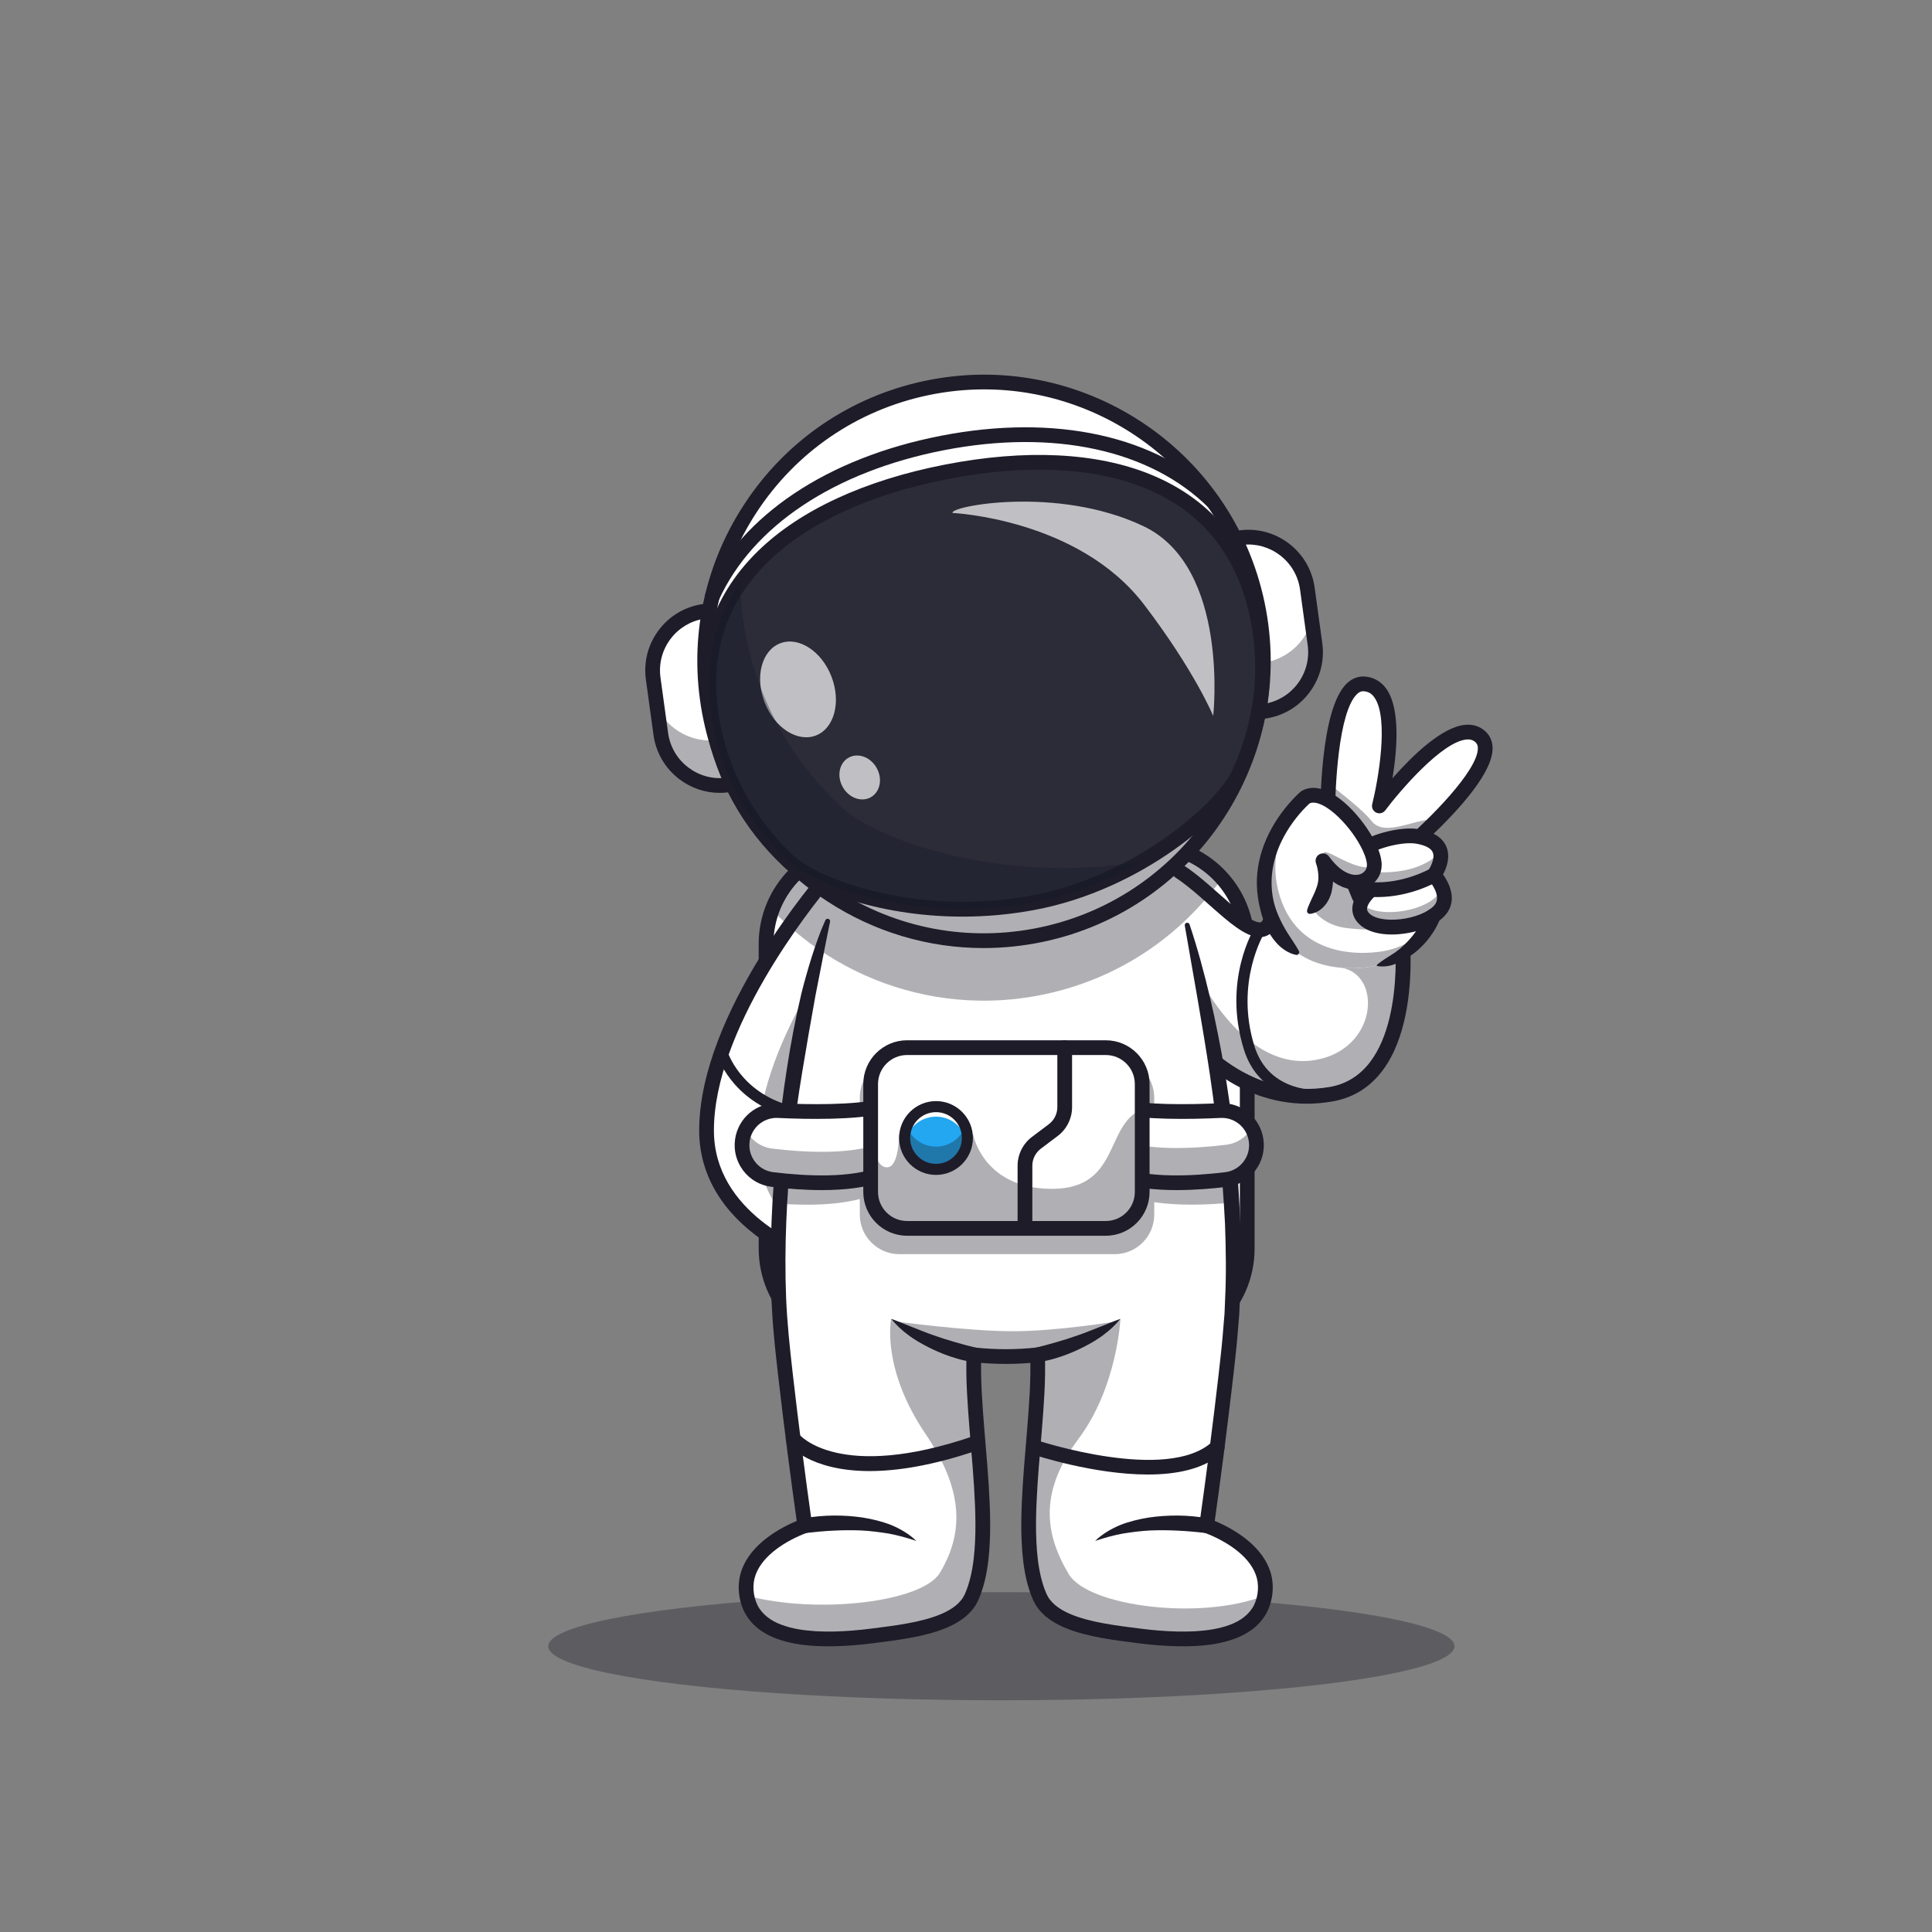 <?xml version="1.0" encoding="UTF-8" standalone="no"?>
<!-- Generator: Adobe Illustrator 25.1.0, SVG Export Plug-In . SVG Version: 6.00 Build 0)  -->

<svg
   version="1.1"
   id="Layer_1"
   x="0px"
   y="0px"
   viewBox="0 0 4000 4000"
   style="enable-background:new 0 0 4000 4000;"
   xml:space="preserve"
   sodipodi:docname="astronaut-h-2i.svg"
   inkscape:version="1.1 (c68e22c387, 2021-05-23)"
   xmlns:inkscape="http://www.inkscape.org/namespaces/inkscape"
   xmlns:sodipodi="http://sodipodi.sourceforge.net/DTD/sodipodi-0.dtd"
   xmlns="http://www.w3.org/2000/svg"
   xmlns:svg="http://www.w3.org/2000/svg"><rect x="0" y="0" width="4000" height="4000" fill="#808080" stroke="none"/><defs
   id="defs377" /><sodipodi:namedview
   id="namedview375"
   pagecolor="#505050"
   bordercolor="#ffffff"
   borderopacity="1"
   inkscape:pageshadow="0"
   inkscape:pageopacity="0"
   inkscape:pagecheckerboard="1"
   showgrid="false"
   inkscape:zoom="0.2105"
   inkscape:cx="2000"
   inkscape:cy="2000"
   inkscape:window-width="1920"
   inkscape:window-height="1030"
   inkscape:window-x="-8"
   inkscape:window-y="-8"
   inkscape:window-maximized="1"
   inkscape:current-layer="Layer_1" />
<style
   type="text/css"
   id="style2">
	.st0{display:none;}
	.st1{display:inline;fill:#AD82FF;}
	.st2{opacity:0.35;}
	.st3{fill:#1e1c29;}
	.st4{fill:#ffffff;}
	.st5{opacity:0.7;}
	.st6{fill:#111A28;}
	.st7{opacity:0.43;}
	.st8{fill:#22A7F0;}
	.st9{display:inline;}
	.st10{fill:#F9195A;}
	.st11{display:inline;opacity:0.5;}
	.st12{display:inline;opacity:0.3;}
	.st13{fill:#102770;}
	.st14{fill:#FCE5E5;}
</style>
<g
   id="g372">
	<g
   class="st0"
   id="g6">
		<rect
   transform="matrix(-1 -1.224647e-16 1.224647e-16 -1 4000 4000)"
   class="st1"
   width="4000"
   height="4000"
   id="rect4" />
	</g>
	<g
   id="g370">
		<g
   id="g330">
			<g
   class="st2"
   id="g10">
				<ellipse
   class="st3"
   cx="2073.21"
   cy="3408.33"
   rx="938.21"
   ry="111.94"
   id="ellipse8" />
			</g>
			<g
   id="g14">
				<path
   class="st4"
   d="M1586.02,1954.38v630.77c0,36.16,9.54,70.25,26.22,99.83c35.13,62.31,101.98,104.58,178.22,104.58h587.35      c73.44,0,138.19-39.24,174.23-97.79c19.16-31.09,30.22-67.62,30.22-106.61v-630.77c0-13.85-1.4-27.34-4.07-40.43      c-7.3-36.2-24.27-68.97-48.1-95.56c-37.48-41.91-91.92-68.41-152.27-68.41h-587.35c-87.69,0-162.97,55.92-191.83,133.87      C1590.49,1905.89,1586.02,1929.63,1586.02,1954.38z"
   id="path12" />
			</g>
			<g
   id="g18">
				<path
   class="st3"
   d="M2377.82,2804.82h-587.37c-121.13,0-219.67-98.54-219.67-219.67v-630.77      c0-121.13,98.54-219.67,219.67-219.67h587.37c121.13,0,219.67,98.54,219.67,219.67v630.77      C2597.5,2706.28,2498.95,2804.82,2377.82,2804.82z M1790.45,1765.23c-104.3,0-189.16,84.85-189.16,189.15v630.77      c0,104.3,84.85,189.15,189.16,189.15h587.37c104.3,0,189.16-84.85,189.16-189.15v-630.77c0-104.3-84.85-189.15-189.16-189.15      H1790.45z"
   id="path16" />
			</g>
			<g
   id="g22">
				<path
   class="st4"
   d="M1717.22,1809.67c0,0-254.38,289.27-254.38,530.86c0,206.77,254.38,277.9,254.38,277.9l352.56-597.1      L1717.22,1809.67z"
   id="path20" />
			</g>
			<g
   id="g26">
				<path
   class="st4"
   d="M1462.84,2340.51c0,206.81,254.38,277.91,254.38,277.91l8.7-14.7l343.87-582.39l-265.79-159.59      l-86.77-52.09C1717.22,1809.65,1462.84,2098.95,1462.84,2340.51z"
   id="path24" />
			</g>
			<g
   class="st2"
   id="g30">
				<path
   class="st3"
   d="M1569.46,2368.8c0,119.4,84.82,193.57,156.47,234.92l343.87-582.39l-265.79-159.59      C1744.12,1935.69,1569.46,2168.59,1569.46,2368.8z"
   id="path28" />
			</g>
			<g
   id="g34">
				<path
   class="st3"
   d="M1724.39,2636.28l-11.29-3.16c-2.7-0.75-66.78-18.97-131.71-63.52      c-87.54-60.06-133.82-139.27-133.82-229.07c0-244.54,247.64-528.95,258.18-540.94l8.4-9.56l376.46,226.01L1724.39,2636.28z       M1720.47,1829.42c-43.25,51.92-242.38,302.37-242.38,511.11c0,168.96,184.61,243.31,232.18,259.65l338.67-573.56      L1720.47,1829.42z"
   id="path32" />
			</g>
			<g
   id="g38">
				<path
   class="st4"
   d="M2475.16,2160.29c0,0,107.78,134.98,280.42,105.18c179.03-30.89,147.33-328.85,147.33-328.85      l-272.01-104.73c0,0,16.9,93.07-22.5,93.05c-44.11-0.02-122.86-103.83-191.65-134.98L2475.16,2160.29z"
   id="path36" />
			</g>
			<g
   class="st2"
   id="g42">
				<path
   class="st3"
   d="M2435.01,1905.77l40.15,254.54c0,0,107.77,134.95,280.44,105.18c179.02-30.89,147.33-328.86,147.33-328.86      l-125.12,67.13c84.44,15.07,73.83,168.65-54.26,190.76c-172.63,29.82-276.05-242.4-276.05-242.4L2435.01,1905.77z"
   id="path40" />
			</g>
			<g
   id="g46">
				<path
   class="st3"
   d="M2705.41,2285.1c-148.23,0-238.01-110.08-242.17-115.29c-5.26-6.58-4.18-16.19,2.4-21.45      c6.58-5.25,16.17-4.19,21.43,2.39l0,0c1.03,1.28,104.54,127.52,265.92,99.69c146.03-25.2,138.75-254.03,135.48-303.02      l-239.27-92.13c1.74,23.21,0.94,54.99-13.36,72.11c-7,8.38-16.48,12.81-27.43,12.81c0,0-0.01,0-0.01,0      c-29.34-0.01-63.75-30.49-103.6-65.77c-31.65-28.02-64.38-57-94.34-70.57c-7.68-3.48-11.08-12.52-7.61-20.19      c3.48-7.68,12.53-11.08,20.2-7.6c34.16,15.47,68.64,46,101.98,75.52c30.75,27.23,65.61,58.09,83.38,58.1c0,0,0,0,0,0      c1.86,0,2.83-0.45,4-1.85c9.36-11.19,7.6-50.31,3.47-73.23l-4.81-26.69l306.03,117.82l0.99,9.27      c1.36,12.75,31.02,312.55-159.91,345.5C2739.86,2283.67,2722.25,2285.1,2705.41,2285.1z"
   id="path44" />
			</g>
			<g
   class="st2"
   id="g50">
				<path
   class="st3"
   d="M2281.41,2940.9c-1.68,0.75-3.35,1.46-5.03,2.18v0.04C2278.06,2942.4,2279.73,2941.65,2281.41,2940.9z"
   id="path48" />
			</g>
			<g
   class="st2"
   id="g54">
				<path
   class="st3"
   d="M2069.78,2473.6c-4.27,6.55-8.42,12.97-12.41,19.28C2061.4,2486.57,2065.55,2480.11,2069.78,2473.6z"
   id="path52" />
			</g>
			<g
   id="g58">
				<path
   class="st4"
   d="M1545.07,3295.92c0.24,2.59,0.6,5.19,1.08,7.66c12.93,76.6,102.66,103.98,264.16,82.82      c73.12-9.5,174.23-20.8,200.89-79.03c53.25-116.23-1.08-351.41,5.23-502.13v-0.24c0,0,29.38,3.59,65.82,3.59      c36.48,0,65.86-3.59,65.86-3.59c0.04,1.24,0.08,2.43,0.12,3.67c5.39,150.8-47.7,383.34,5.11,498.7      c26.66,58.24,127.73,69.53,200.89,79.03c161.7,21.15,251.42-6.27,264.24-83.06c0.4-2.47,0.76-4.91,1.04-7.42      c9.3-93.6-121.26-137.07-121.26-137.07s28.46-198.62,47.26-377.83c7.9-75.36,9.7-153.31,7.22-230.87      c-0.6-20.08-1.52-40.15-2.67-60.15c-1.68-28.46-3.83-56.72-6.43-84.7c-2.28-24.27-4.83-48.26-7.7-71.93      c-10.62-88.97-24.91-173.15-39.64-247.19c-13.17-66.42-26.7-124.73-38.32-171.03c-2.59-10.22-5.03-19.84-7.38-28.86      c-14.17-54.56-23.99-86.34-23.99-86.34h-688.65c0,0-9.9,32.01-24.11,86.85c-8.38,32.13-18.24,72.17-28.5,118.23      c-3.99,18-8.06,36.92-12.13,56.68c-16.48,79.95-32.81,173.15-44.62,272.34c-2.75,23.15-5.27,46.62-7.5,70.33      c-2.71,28.98-4.95,58.32-6.63,87.81c-1.24,20.92-2.16,41.91-2.75,62.95c-0.4,13.93-0.68,27.86-0.8,41.83      c-0.56,61.99,1.88,123.9,8.18,184.05c18.76,179.22,47.22,377.83,47.22,377.83S1535.77,3202.32,1545.07,3295.92z"
   id="path56" />
			</g>
			<g
   class="st2"
   id="g62">
				<path
   class="st3"
   d="M2153.33,3307.38c26.67,58.23,127.74,69.53,200.88,79.08c161.71,21.08,251.43-6.3,264.23-83.13      c-132.37,52.6-365.73,22.56-405.63-44.18c-51.67-86.42-60.05-172.79,20.32-280.46c80.32-107.63,86.55-248.17,86.55-248.17      c-38.4,28.28-117.38,58.99-171.46,78.18C2153.63,2959.5,2100.5,3192,2153.33,3307.38z"
   id="path60" />
			</g>
			<g
   class="st2"
   id="g66">
				<path
   class="st3"
   d="M1546.13,3303.59c12.93,76.6,102.65,103.93,264.15,82.86c73.15-9.55,174.25-20.85,200.92-79.08      c53.22-116.23-1.12-351.43,5.2-502.11c-44.75-14.01-127.61-42.65-171.24-74.75c0,0-21.99,101.05,71.6,239.17      c75.51,111.46,81.01,200.12,29.34,286.5C1909.45,3317.46,1691.65,3342.64,1546.13,3303.59z"
   id="path64" />
			</g>
			<g
   id="g70">
				<path
   class="st3"
   d="M2462.85,1913.9c16.66,49.83,30.3,100.56,42.42,151.65c5.99,25.56,11.65,51.21,16.66,76.99      c2.49,12.89,5.09,25.77,7.42,38.7l6.55,38.86c2.26,12.94,4.25,25.93,6.15,38.94l5.78,39.01c1.74,13.03,3.35,26.08,4.9,39.14      c1.69,13.04,2.98,26.13,4.26,39.22c5.81,52.29,8.74,104.9,10.97,157.52c1.18,52.67,2.09,105.4-0.89,158.14l-0.92,19.77      l-0.46,9.89l-0.82,9.87l-3.29,39.5c-2.26,26.3-5.43,52.18-8.27,78.26c-11.94,104.11-25.38,207.89-39.99,311.67l-10.28-16.64      c7.09,2.47,13.05,4.97,19.37,7.78c6.21,2.78,12.31,5.77,18.33,8.94c12,6.41,23.67,13.61,34.73,21.95      c11.09,8.26,21.5,17.83,30.77,28.76c9.25,10.93,17.04,23.65,22.3,37.67c5.25,14.03,7.3,29.44,6.3,44.33      c-0.88,14.67-4.55,29.33-11.26,43.03c-6.84,13.57-16.83,25.71-28.58,34.79c-11.67,9.28-24.68,15.99-37.88,20.91      c-26.5,9.86-53.65,13.59-80.34,15.27c-26.74,1.49-53.24,0.61-79.49-1.44c-13.11-1.13-26.2-2.37-39.19-4.06l-38.62-5.05      c-25.83-3.6-51.92-7.81-77.93-14.76c-13-3.46-25.98-7.75-38.75-13.23c-12.74-5.57-25.34-12.49-36.85-21.89      c-5.7-4.77-11.09-10.15-15.85-16.22c-4.75-5.91-8.83-13.23-11.67-19.86c-5.84-12.85-9.66-26.11-12.98-39.34      c-6.31-26.54-9.01-53.18-10.21-79.58c-1.24-26.43-0.86-52.67,0.2-78.75c2.14-52.18,7-103.79,11.19-155.15      c4.09-51.29,8.1-102.58,6.23-152.82l17.11,14.5c-11.61,1.33-22.6,2.15-33.91,2.78c-11.24,0.61-22.5,0.93-33.8,0.94      c-11.3-0.02-22.56-0.33-33.8-0.94c-11.31-0.63-22.3-1.45-33.91-2.78l17.11-14.5c-1.87,50.24,2.14,101.53,6.23,152.82      c4.19,51.35,9.05,102.97,11.19,155.15c1.06,26.09,1.44,52.33,0.2,78.75c-1.2,26.4-3.9,53.04-10.22,79.58      c-3.32,13.23-7.14,26.49-12.97,39.34c-2.83,6.62-6.92,13.95-11.67,19.86c-4.76,6.07-10.15,11.45-15.85,16.22      c-11.51,9.4-24.11,16.32-36.85,21.89c-12.78,5.48-25.75,9.77-38.75,13.23c-26.01,6.95-52.1,11.15-77.93,14.76l-38.62,5.05      c-12.99,1.69-26.08,2.93-39.19,4.06c-26.25,2.04-52.75,2.92-79.49,1.44c-26.7-1.68-53.85-5.41-80.35-15.27      c-13.2-4.92-26.21-11.63-37.88-20.91c-11.75-9.09-21.74-21.23-28.58-34.79c-6.71-13.7-10.39-28.36-11.26-43.03      c-1-14.89,1.05-30.3,6.3-44.33c5.26-14.02,13.05-26.75,22.3-37.67c9.27-10.93,19.68-20.5,30.77-28.76      c11.06-8.34,22.73-15.54,34.73-21.95c6.02-3.17,12.12-6.16,18.33-8.94c6.32-2.81,12.28-5.3,19.37-7.78l-10.29,16.64      c-14.72-104.59-28.26-209.18-40.26-314.12c-2.87-26.3-6.04-52.35-8.33-78.91c-1.07-13.27-2.56-26.52-3.27-39.81l-2.25-39.85      c-2.08-53.15-1.79-106.31,0.32-159.34c2.02-53.04,6.23-105.93,11.73-158.64c1.21-13.2,2.75-26.35,4.28-39.51      c1.46-13.17,3.06-26.32,4.77-39.45c3.26-26.29,6.83-52.54,10.93-78.71c8.07-52.45,17.89-104.19,30.19-156.18      c3.22-12.89,6.63-25.67,10.3-38.41c3.55-12.76,7.39-25.45,11.4-38.1c8.11-25.26,16.77-50.43,27.86-74.81      c1.17-2.57,4.2-3.71,6.77-2.54c2.21,1.01,3.36,3.4,2.89,5.68l-0.01,0.07c-10.57,51.41-20.29,103.1-30.51,154.52      c-9.17,51.22-18.31,103.21-26.78,154.86c-17.22,103.44-29.32,207.83-33.33,312.46c-2.08,52.29-2.36,104.62-0.32,156.81      c2.16,52.16,7.72,103.95,13.68,156.4c11.95,104.53,25.48,209.05,40.14,313.23l1.75,12.45l-12.04,4.19      c-5.1,1.78-11.08,4.23-16.55,6.68c-5.57,2.5-11.07,5.19-16.47,8.03c-10.77,5.75-21.14,12.16-30.69,19.38      c-19.11,14.31-35.24,32.14-42.78,52.58c-3.79,10.18-5.18,20.93-4.49,31.77c0.63,11.1,3.48,21.94,8.12,31.43      c9.42,19.05,27.91,32.74,49.94,40.79c21.99,8.23,46.58,11.84,71.32,13.35c24.84,1.38,50.08,0.58,75.3-1.39      c12.62-1.09,25.24-2.29,37.86-3.93l38.19-4.99c25.29-3.52,50.3-7.6,74.2-14c23.71-6.43,46.98-15.17,64.1-29.19      c4.19-3.52,7.96-7.32,11.18-11.41l2.3-3.12l2.02-3.25c0.74-1.05,1.19-2.24,1.8-3.35l0.88-1.69l0.84-2.04      c4.89-10.68,8.25-22.35,11.22-34.13c5.67-23.74,8.28-48.7,9.41-73.86c1.19-25.17,0.83-50.62-0.21-76.13      c-2.08-51.04-6.9-102.3-11.11-153.89c-4.09-51.6-8.25-103.54-6.31-156.6l0.6-16.38l16.51,1.88c10.24,1.17,21.19,2.01,31.84,2.6      c10.72,0.59,21.45,0.88,32.14,0.9c10.69-0.02,21.42-0.31,32.14-0.9c10.65-0.58,21.6-1.43,31.84-2.6l16.51-1.88l0.6,16.38      c1.95,53.06-2.21,105-6.31,156.6c-4.21,51.58-9.02,102.85-11.11,153.89c-1.04,25.51-1.39,50.96-0.21,76.13      c1.13,25.16,3.74,50.12,9.41,73.86c2.96,11.78,6.32,23.45,11.21,34.13l0.85,2.04l0.88,1.69c0.61,1.11,1.06,2.3,1.8,3.35      l2.02,3.25l2.3,3.12c3.22,4.08,6.99,7.88,11.18,11.41c17.12,14.02,40.39,22.77,64.1,29.19c23.91,6.4,48.91,10.48,74.2,14      l38.19,4.99c12.61,1.64,25.24,2.83,37.86,3.93c25.22,1.97,50.46,2.77,75.3,1.39c24.74-1.52,49.33-5.12,71.32-13.35      c22.03-8.05,40.52-21.74,49.94-40.79c4.64-9.49,7.49-20.33,8.12-31.43c0.69-10.84-0.7-21.59-4.49-31.77      c-7.54-20.44-23.67-38.27-42.78-52.58c-9.56-7.22-19.92-13.63-30.69-19.38c-5.4-2.85-10.9-5.54-16.47-8.03      c-5.47-2.45-11.45-4.9-16.55-6.68l-12.04-4.19l1.75-12.45c14.55-103.37,27.98-207.07,39.87-310.79      c2.82-25.9,6.01-51.95,8.22-77.75l3.22-38.68l0.81-9.67l0.4-9.71l0.8-19.41c2.59-51.74,1.67-103.69-0.12-155.54      c-5.03-103.74-16.17-207.22-31.35-310.19c-15.45-102.96-34.13-205.42-51.98-308.58c-0.48-2.78,1.38-5.42,4.16-5.9      C2459.66,1910.04,2462.07,1911.54,2462.85,1913.9z"
   id="path68" />
			</g>
			<g
   id="g74">
				<path
   class="st3"
   d="M1800.59,3045.68c-125.08,0-168.1-54.47-170.62-57.81c-5.06-6.74-3.71-16.3,3.03-21.36      c6.69-5.04,16.19-3.73,21.27,2.9c1.33,1.66,83.25,98.97,361.21,3.91c8-2.72,16.65,1.53,19.38,9.5s-1.53,16.65-9.5,19.38      C1930.96,3034.47,1857.33,3045.68,1800.59,3045.68z"
   id="path72" />
			</g>
			<g
   id="g78">
				<path
   class="st3"
   d="M2376.43,3052.82c-111.96,0-231.95-39.51-239.58-42.06c-7.99-2.67-12.3-11.32-9.62-19.31      c2.67-7.99,11.35-12.3,19.31-9.63c2.7,0.9,270.41,89.04,363.21,3.26c6.19-5.72,15.84-5.34,21.56,0.85      c5.72,6.19,5.34,15.84-0.85,21.56C2493.58,3041.58,2436.15,3052.82,2376.43,3052.82z"
   id="path76" />
			</g>
			<g
   id="g154">
				<g
   id="g84">
					<path
   class="st4"
   d="M1507.33,1625.11L1507.33,1625.11c6.45-0.89,10.95-6.83,10.07-13.27l-46.16-336.15       c-0.89-6.45-6.83-10.95-13.27-10.07h0c-67.62,9.29-114.9,71.63-105.62,139.24l15.74,114.63       C1377.37,1587.11,1439.72,1634.4,1507.33,1625.11z"
   id="path80" />
					<path
   class="st3"
   d="M1490.26,1629.03c-27.38,0-53.89-8.87-76.08-25.7c-26.88-20.39-44.21-50.03-48.8-83.46l-15.74-114.63       c-4.59-33.43,4.11-66.64,24.5-93.53c20.39-26.88,50.03-44.22,83.46-48.81c3.8-0.53,7.65,0.47,10.75,2.81       c3.09,2.35,5.08,5.75,5.61,9.59l46.16,336.15c1.09,7.93-4.48,15.27-12.41,16.36l0,0       C1501.88,1628.63,1496.04,1629.03,1490.26,1629.03z M1459.59,1268.25c-0.42,0-0.83,0.03-1.25,0.09       c-31.98,4.39-60.33,20.97-79.83,46.69c-19.51,25.72-27.83,57.49-23.44,89.47l15.74,114.63c4.39,31.98,20.97,60.33,46.69,79.84       c25.72,19.5,57.49,27.82,89.47,23.44c4.94-0.68,8.4-5.25,7.72-10.19l-46.16-336.15c-0.33-2.39-1.57-4.51-3.49-5.97       C1463.45,1268.89,1461.55,1268.25,1459.59,1268.25z"
   id="path82" />
				</g>
				<g
   class="st2"
   id="g88">
					<path
   class="st3"
   d="M1360.71,1465.74l7.37,53.76c9.29,67.59,71.63,114.89,139.26,105.63c6.44-0.88,10.94-6.85,10.07-13.3       l-12.24-89.37c-1.25,4.32-4.94,7.7-9.67,8.38l-7.97,1.07C1434.09,1539.28,1383.92,1511.27,1360.71,1465.74z"
   id="path86" />
				</g>
				<g
   id="g92">
					<path
   class="st3"
   d="M1490.23,1641.55c-30.1,0-59.22-9.75-83.62-28.25c-29.55-22.41-48.6-54.99-53.64-91.73l-15.74-114.63       c-5.04-36.74,4.52-73.24,26.93-102.79c22.42-29.55,54.99-48.6,91.73-53.64c7.14-0.99,14.26,0.88,20.02,5.25       c5.75,4.37,9.46,10.71,10.44,17.87l46.16,336.15c2.03,14.77-8.34,28.44-23.11,30.47h0       C1503,1641.11,1496.59,1641.55,1490.23,1641.55z M1456.6,1281.27c-27.26,4.62-51.34,19.2-68.12,41.32       c-17.49,23.05-24.95,51.54-21.01,80.2l15.74,114.63c3.94,28.66,18.8,54.08,41.85,71.57c22.12,16.78,49.23,24.32,76.75,21.43       L1456.6,1281.27z"
   id="path90" />
				</g>
				<g
   id="g98">
					<path
   class="st4"
   d="M2567.53,1113.26L2567.53,1113.26c-6.45,0.89-10.95,6.83-10.07,13.27l46.16,336.15       c0.89,6.45,6.83,10.95,13.27,10.07l0,0c67.62-9.29,114.9-71.63,105.62-139.24l-15.74-114.63       C2697.48,1151.26,2635.14,1103.97,2567.53,1113.26z"
   id="path94" />
					<path
   class="st3"
   d="M2615.26,1475.6c-3.15,0-6.2-1.02-8.75-2.96c-3.09-2.34-5.08-5.75-5.61-9.59l-46.16-336.15       c-1.09-7.93,4.48-15.27,12.41-16.36l0,0c33.42-4.59,66.65,4.11,93.53,24.5c26.88,20.39,44.21,50.03,48.8,83.46l15.74,114.63       c4.59,33.43-4.11,66.64-24.5,93.53c-20.39,26.88-50.03,44.22-83.46,48.81C2616.59,1475.56,2615.92,1475.6,2615.26,1475.6z        M2567.9,1115.97c-4.94,0.68-8.4,5.25-7.72,10.18l46.16,336.15c0.33,2.39,1.57,4.51,3.49,5.97c1.92,1.46,4.3,2.08,6.69,1.76       c31.98-4.39,60.33-20.97,79.83-46.69c19.51-25.72,27.83-57.49,23.44-89.47l-15.74-114.63c-4.39-31.98-20.97-60.33-46.69-79.84       C2631.65,1119.91,2599.89,1111.6,2567.9,1115.97L2567.9,1115.97z"
   id="path96" />
				</g>
				<g
   class="st2"
   id="g102">
					<path
   class="st3"
   d="M2590.79,1369.43l12.82,93.25c0.88,6.44,6.85,10.94,13.3,10.07c35.49-4.89,65.41-24.38,84.46-51.6       c17.21-24.59,25.54-55.51,21.14-87.62l-6.63-48.3c-13.37,45.01-52.09,80.41-101.66,87.22l-12.27,1.68       C2597.46,1374.74,2593.32,1372.79,2590.79,1369.43z"
   id="path100" />
				</g>
				<g
   id="g106">
					<path
   class="st3"
   d="M2615.27,1488.12c-13.3,0-24.92-9.84-26.77-23.37l-46.16-336.15c-2.03-14.77,8.34-28.43,23.11-30.46h0       c36.72-5.05,73.24,4.52,102.79,26.93c29.55,22.41,48.6,54.99,53.64,91.73l15.74,114.63c5.04,36.74-4.52,73.24-26.93,102.79       c-22.42,29.55-54.99,48.6-91.73,53.64C2617.72,1488.04,2616.49,1488.12,2615.27,1488.12z M2573.05,1127.95l45.21,329.15       c27.25-4.62,51.34-19.2,68.12-41.32c17.49-23.05,24.95-51.54,21.01-80.2l-15.74-114.63c-3.94-28.66-18.8-54.08-41.85-71.57       C2627.68,1132.6,2600.56,1125.05,2573.05,1127.95z"
   id="path104" />
				</g>
				<g
   class="st2"
   id="g110">
					<path
   class="st3"
   d="M1598.63,1883.85c10.22,10.7,20.76,21,31.69,30.85c20.24,18.32,41.67,35.25,64.1,50.61       c96.51,66.26,211.99,104.62,333.17,106.41c44.31,0.72,89.37-3.51,134.55-13.01c105.89-22.27,199.49-70.97,275.29-137.71       c6.07-5.35,12.01-10.82,17.84-16.41c17.12-16.29,33.21-33.57,48.22-51.69c9.34-11.18,18.2-22.71,26.58-34.53       c-37.48-41.91-91.92-68.41-152.27-68.41h-587.35C1702.77,1749.98,1627.49,1805.9,1598.63,1883.85z"
   id="path108" />
				</g>
				<g
   id="g116">
					<circle
   class="st4"
   cx="2037.36"
   cy="1369.2"
   r="578.21"
   id="circle112" />
					<path
   class="st3"
   d="M2036.19,1950.33c-111.47,0-220.64-32.22-316.2-94.55c-129.97-84.77-219.16-215.09-251.11-366.94       c-31.96-151.85-2.88-307.06,81.89-437.03c84.78-129.98,215.09-219.16,366.94-251.12c313.46-65.98,622.16,135.37,688.15,448.83       c65.98,313.47-135.37,622.17-448.83,688.15C2116.81,1946.15,2076.34,1950.33,2036.19,1950.33z M2037.5,793.66       c-39.15,0-78.87,4.03-118.67,12.4c-150.42,31.66-279.5,120-363.48,248.75c-83.97,128.75-112.78,282.49-81.12,432.91       c31.66,150.42,120,279.5,248.75,363.47c128.75,83.98,282.5,112.78,432.91,81.12c310.51-65.36,509.95-371.15,444.6-681.66       C2543.51,979.96,2303.77,793.66,2037.5,793.66z"
   id="path114" />
				</g>
				<g
   class="st2"
   id="g120">
					<path
   class="st3"
   d="M1460.49,1408.82c1.78,26.34,5.46,52.87,11.05,79.47c65.81,312.47,372.44,512.47,684.92,446.72       c312.47-65.81,512.47-372.44,446.72-684.92c-1.89-8.99-3.99-17.94-6.28-26.7c19.83,283.46-171.87,545.26-457.78,605.45       C1835.63,1892.7,1537.71,1705.9,1460.49,1408.82z"
   id="path118" />
				</g>
				<g
   id="g124">
					<path
   class="st3"
   d="M2036.16,1962.86c-113.87,0-225.4-32.92-323.01-96.58c-132.77-86.6-223.88-219.72-256.53-374.84l0,0       c-32.65-155.12-2.94-313.67,83.66-446.45c86.6-132.78,219.72-223.88,374.84-256.53c320.2-67.4,635.57,138.28,702.98,458.5       c67.4,320.22-138.29,635.57-458.5,702.98C2118.52,1958.58,2077.18,1962.85,2036.16,1962.86z M2037.5,806.18       c-38.3,0-77.15,3.94-116.08,12.13c-147.15,30.97-273.42,117.39-355.57,243.34c-82.14,125.95-110.33,276.35-79.36,423.49l0,0       c30.97,147.14,117.39,273.42,243.33,355.57c125.95,82.14,276.36,110.32,423.49,79.36c303.75-63.94,498.86-363.07,434.93-666.83       C2532.5,988.43,2297.98,806.18,2037.5,806.18z"
   id="path122" />
				</g>
				<g
   id="g128">
					<path
   class="st3"
   d="M1476.42,1502.44c21.63,111.06,77.76,207.15,156.03,280.45c58.68,54.95,270.5,129.88,505.55,86.29       c217.94-40.42,393.3-194.96,427.07-267.92c45.04-97.32,61.01-207.45,39.38-318.51c-57.24-293.9-333.47-366.56-644.98-305.89       S1419.18,1208.54,1476.42,1502.44z"
   id="path126"
   style="fill:#2c2b38;fill-opacity:1" />
				</g>
				<g
   id="g132">
					<path
   class="st3"
   d="M1992.69,1897.77c-181.73,0-324.67-60.67-370.66-103.75c-83.5-78.2-139.03-178.02-160.58-288.67       c-28.1-144.25,8.09-266.74,107.54-364.07c86.73-84.88,220.75-146.91,387.56-179.4c166.81-32.49,314.31-25.28,426.56,20.84       c128.72,52.89,208.22,152.85,236.31,297.1c21.55,110.64,7.54,224.01-40.51,327.83c-35.48,76.66-212.24,234.63-438.13,276.52       C2089.49,1893.69,2039.79,1897.77,1992.69,1897.77z M1491.4,1499.52c20.32,104.31,72.7,198.44,151.48,272.23       c52.31,48.98,256.77,126.12,492.34,82.43c212.56-39.42,383.81-189.78,416-259.33c45.34-97.96,58.56-204.88,38.25-309.18       c-26.01-133.54-99.34-225.97-217.96-274.71c-106.72-43.86-248.19-50.47-409.13-19.12c-160.94,31.34-289.59,90.56-372.05,171.25       C1498.68,1252.79,1465.39,1365.98,1491.4,1499.52z"
   id="path130" />
				</g>
				<g
   class="st5"
   id="g136">
					
						<ellipse
   transform="matrix(0.932 -0.363 0.363 0.932 -405.34 697.229)"
   class="st4"
   cx="1651.95"
   cy="1426.81"
   rx="74.15"
   ry="102.32"
   id="ellipse134" />
				</g>
				<g
   class="st5"
   id="g140">
					
						<ellipse
   transform="matrix(0.873 -0.488 0.488 0.873 -558.811 1074.087)"
   class="st4"
   cx="1779.85"
   cy="1608.41"
   rx="40.3"
   ry="46.97"
   id="ellipse138" />
				</g>
				<g
   class="st2"
   id="g144">
					<path
   class="st6"
   d="M1532.72,1206.9c-56.14,79.22-79.27,177.48-56.3,295.52c21.63,111.08,77.79,207.16,156.01,280.47       c58.69,54.95,270.53,129.87,505.58,86.3c83-15.37,159.79-47.31,224.97-85.03c-290.07,47.39-548.3-44.91-621.07-113.07       c-99.35-93.03-170.59-215-198.01-355.93C1536.54,1277.51,1532.96,1241.42,1532.72,1206.9z"
   id="path142" />
				</g>
				<g
   id="g148">
					<path
   class="st3"
   d="M1474.72,1250.53c-3.41,0-6.85-1.14-9.69-3.48c-5.7-4.69-7.12-12.66-3.78-18.94       c73.77-161.23,251.2-279.99,486.97-325.91c237.66-46.28,447.45,0.12,575.6,127.31l-10.66,10.9l-9.62,11.84l9.62-11.84       l-9.63,11.84l-1.2-1.07c-120.86-119.95-320.68-163.35-548.27-119.02c-226.32,44.08-395.94,156.83-465.37,309.35l-0.68,1.51       l-1.49,1.95C1483.49,1248.63,1479.13,1250.53,1474.72,1250.53z"
   id="path146" />
				</g>
				<g
   class="st5"
   id="g152">
					<path
   class="st4"
   d="M2511.83,1482.25c0,0,34.56-307.66-144.2-392.76c-178.75-85.1-403.47-40.86-395.4-27.46       c0,0,260.61,11.78,396.3,189.56C2473.18,1388.69,2511.83,1482.25,2511.83,1482.25z"
   id="path150" />
				</g>
			</g>
			<g
   id="g158">
				<path
   class="st3"
   d="M2145.54,2789.97l21.48-5.52c7.28-2.05,14.62-3.95,21.89-6.16c14.61-4.18,29.13-8.85,43.52-13.98      c14.48-4.97,28.61-10.83,43.04-16.46c14.56-5.5,28.7-11.91,44.18-17.31c-10.2,12.65-22.14,23.81-35.18,33.34      c-6.4,5-13.25,9.25-20.11,13.56c-7.02,3.96-14.04,8.03-21.28,11.62c-14.41,7.37-29.35,13.71-44.68,19.02      c-15.5,5.21-30.72,9.55-47.75,11.98c-8.34,1.19-16.06-4.61-17.25-12.95c-1.11-7.75,3.83-14.97,11.23-16.91L2145.54,2789.97z"
   id="path156" />
			</g>
			<g
   id="g162">
				<path
   class="st3"
   d="M2014.18,2820.06c-17.04-2.43-32.25-6.78-47.75-11.98c-15.32-5.31-30.26-11.65-44.68-19.02      c-7.24-3.6-14.26-7.66-21.28-11.62c-6.86-4.31-13.71-8.57-20.11-13.56c-13.04-9.52-24.98-20.68-35.19-33.34      c15.48,5.4,29.62,11.81,44.18,17.31c14.43,5.63,28.57,11.49,43.04,16.46c14.39,5.12,28.91,9.79,43.52,13.98      c7.27,2.21,14.61,4.11,21.89,6.16l21.48,5.52l0.84,0.21c8.16,2.1,13.07,10.41,10.97,18.57      C2029.15,2816.34,2021.75,2821.11,2014.18,2820.06z"
   id="path160" />
			</g>
			<g
   id="g166">
				<path
   class="st3"
   d="M2495.49,3173.85c-8.88-1.07-18.72-2.08-28.17-2.89c-9.55-0.78-19.12-1.56-28.7-1.94      c-19.16-1-38.34-1.12-57.49-0.34c-19.14,0.97-38.04,3.44-57.06,6.52c-18.93,3.55-37.45,8.67-56.79,15.11      c14.6-14.08,32.6-24.77,51.6-32.74c19.13-7.62,39.26-12.41,59.51-15.69c20.29-2.96,40.76-4.29,61.19-4.1      c10.21,0.2,20.42,0.57,30.6,1.62c10.28,0.9,20.11,2.26,30.77,4.44c8.25,1.69,13.58,9.75,11.89,18      c-1.6,7.83-8.93,13.02-16.72,12.1L2495.49,3173.85z"
   id="path164" />
			</g>
			<g
   id="g170">
				<path
   class="st3"
   d="M1663.5,3143.83c10.65-2.18,20.49-3.54,30.77-4.44c10.18-1.05,20.39-1.42,30.6-1.62      c20.43-0.19,40.91,1.14,61.19,4.1c20.25,3.29,40.38,8.08,59.51,15.69c19,7.97,37,18.65,51.6,32.74      c-19.34-6.43-37.86-11.56-56.79-15.11c-19.02-3.08-37.92-5.55-57.06-6.52c-19.15-0.78-38.33-0.66-57.49,0.34      c-9.58,0.38-19.16,1.16-28.7,1.94c-9.45,0.81-19.29,1.82-28.17,2.89l-0.57,0.07c-8.37,1.01-15.97-4.95-16.98-13.32      C1650.45,3152.68,1655.82,3145.42,1663.5,3143.83z"
   id="path168" />
			</g>
			<g
   class="st2"
   id="g174">
				<path
   class="st3"
   d="M2311.98,2735.66c0,0-121.57,20.5-215.45,20.5c-93.89,0-244.16-20.5-244.16-20.5s90.22,72.48,234.07,69.36      C2233.88,2801.81,2311.98,2735.66,2311.98,2735.66z"
   id="path172" />
			</g>
			<g
   class="st2"
   id="g178">
				<path
   class="st3"
   d="M1614.44,2492.19c20.04,1.36,41.03,2.16,62.07,1.96c2.87,0,5.67-0.04,8.54-0.12      c2.99-0.04,5.99-0.12,8.98-0.28c2.04-0.04,4.03-0.12,5.99-0.2c2.35-0.12,4.71-0.24,7.06-0.4c2.95-0.16,5.95-0.36,8.9-0.6h0.2      c2.95-0.2,5.95-0.48,8.9-0.76c1.92-0.2,3.87-0.4,5.79-0.64c1.64-0.12,3.27-0.32,4.87-0.52c2.55-0.28,5.11-0.64,7.58-1      c2.39-0.32,4.71-0.68,7.03-1.08c0.48-0.04,0.96-0.08,1.4-0.2c2.71-0.4,5.39-0.88,8.02-1.4c2.67-0.48,5.35-1,7.94-1.56      c0.2-0.04,0.44-0.08,0.64-0.12c1.48-0.36,2.95-0.64,4.35-1c1.64-0.36,3.23-0.72,4.83-1.16h0.04c0.88-0.24,1.72-0.44,2.59-0.72      v32.53c0,44.9,36.8,81.71,81.75,81.71h446.17c44.86,0,81.67-36.8,81.67-81.71v-25.98c51.69,7.82,110.84,5.71,160.3,1.04      c-1.68-28.46-3.83-56.72-6.43-84.7c-2.28-24.27-4.83-48.26-7.7-71.93c-45.1,1.44-98.91,1.68-146.17-2.43v-58.28      c0-44.98-36.8-81.67-81.67-81.67h-446.17c-26.46,0-50.09,12.73-65.1,32.37c-10.42,13.73-16.64,30.81-16.64,49.29v54.6      c-9.42,1.4-19.4,2.51-29.66,3.43c-38.88,3.51-82.38,4.07-121.94,3.35c-2.75,23.15-5.27,46.62-7.5,70.33      C1618.35,2433.36,1616.12,2462.7,1614.44,2492.19z"
   id="path176" />
			</g>
			<g
   id="g182">
				<path
   class="st4"
   d="M2310.6,2429.9c63.22,25.59,161.06,20.24,227.77,12.17c40.01-4.84,68.09-41.76,62.2-81.62h0      c-5.38-36.38-37.4-62.83-74.13-61.11c-62.39,2.92-155.98,4.29-215.24-8.85"
   id="path180" />
			</g>
			<g
   class="st2"
   id="g186">
				<path
   class="st3"
   d="M2310.59,2429.89c63.23,25.59,161.06,20.24,227.75,12.17c40.03-4.83,68.09-41.75,62.23-81.63      c-1.36-9.22-4.47-17.84-8.9-25.47c-10.86,18.76-30.06,32.41-53.33,35.2c-66.58,8.06-164.21,13.41-227.43-12.05L2310.59,2429.89z      "
   id="path184" />
			</g>
			<g
   id="g190">
				<path
   class="st3"
   d="M2436.25,2463.99c-47.1,0-94.51-5.02-131.39-19.95l0,0c-44.07-17.84-45.36-88.03-32.35-129.85      c12.59-40.47,33.55-40.48,41.98-38.62c56.61,12.56,146.12,11.56,211.23,8.51c44.55-2.12,83.38,29.77,89.94,74.12      c3.46,23.42-2.53,46.68-16.89,65.49c-14.33,18.78-35.13,30.68-58.57,33.52C2509.1,2460.97,2472.77,2463.99,2436.25,2463.99z       M2316.32,2415.75c59.42,24.06,152.56,19.35,220.21,11.16c15.2-1.84,28.68-9.56,37.97-21.73c9.32-12.21,13.21-27.31,10.97-42.51      c-4.26-28.77-29.35-49.41-58.33-48.1c-66.16,3.11-157.15,4.07-217.09-8.73c-6.04,6.06-16.51,35.34-13.68,68.45      C2297.26,2384.69,2300.99,2409.55,2316.32,2415.75L2316.32,2415.75z"
   id="path188" />
			</g>
			<g
   id="g194">
				<path
   class="st4"
   d="M1599.27,2442.06c31.29,3.79,69.49,6.99,107.73,6.63c2.63,0,5.23-0.04,7.86-0.12      c2.75-0.04,5.55-0.12,8.3-0.24c1.88-0.04,3.71-0.12,5.51-0.2c2.2-0.12,4.35-0.24,6.51-0.36c2.75-0.16,5.51-0.36,8.22-0.56h0.2      c2.71-0.2,5.47-0.44,8.18-0.72c1.8-0.16,3.59-0.36,5.35-0.56c1.52-0.12,3.03-0.32,4.51-0.48c2.36-0.28,4.71-0.6,6.99-0.92      c2.2-0.32,4.35-0.64,6.47-1c0.44-0.04,0.88-0.08,1.28-0.2c2.51-0.36,4.99-0.8,7.42-1.28c2.47-0.44,4.91-0.92,7.3-1.44      c0.2-0.04,0.4-0.08,0.6-0.12c1.36-0.32,2.71-0.6,4.03-0.92c1.48-0.32,2.95-0.68,4.43-1.08h0.04c4.51-1.12,8.94-2.39,13.25-3.75      c2.32-0.72,4.63-1.52,6.91-2.32c2.27-0.8,4.51-1.68,6.67-2.55l-0.28-66.94l-0.32-72.49c-15.17,3.39-32.61,5.79-51.17,7.46      c-53.96,4.91-117.63,3.55-164.05,1.4c-1.12-0.04-2.24-0.08-3.39-0.08c-35.28,0-65.54,25.94-70.73,61.19      C1531.17,2400.31,1559.27,2437.23,1599.27,2442.06z"
   id="path192" />
			</g>
			<g
   class="st2"
   id="g198">
				<path
   class="st3"
   d="M1599.27,2442.06c31.29,3.79,69.49,6.99,107.73,6.63c2.63,0,5.23-0.04,7.86-0.12      c2.75-0.04,5.55-0.12,8.3-0.24c1.88-0.04,3.71-0.12,5.51-0.2c2.2-0.12,4.35-0.24,6.51-0.36c2.75-0.16,5.51-0.36,8.22-0.56h0.2      c2.71-0.2,5.47-0.44,8.18-0.72c1.8-0.16,3.59-0.36,5.35-0.56c1.52-0.12,3.03-0.32,4.51-0.48c2.35-0.28,4.71-0.6,6.99-0.92      c2.2-0.32,4.35-0.64,6.47-1c0.44-0.04,0.88-0.08,1.28-0.2c2.51-0.36,4.99-0.8,7.42-1.28c2.47-0.44,4.91-0.92,7.3-1.44      c0.2-0.04,0.4-0.08,0.6-0.12c1.36-0.32,2.71-0.6,4.03-0.92c1.48-0.32,2.95-0.68,4.43-1.08h0.04c4.51-1.12,8.94-2.4,13.25-3.75      c2.32-0.72,4.63-1.52,6.91-2.32c2.28-0.8,4.51-1.68,6.67-2.55l-0.28-63.9c-2.08,0.84-4.19,1.68-6.39,2.43      c-2.28,0.8-4.59,1.6-6.91,2.31c-4.31,1.36-8.74,2.63-13.25,3.75h-0.04c-1.48,0.4-2.95,0.76-4.43,1.08      c-1.32,0.32-2.67,0.6-4.03,0.92l-0.6,0.12c-2.4,0.52-4.83,1-7.3,1.44c-2.43,0.48-4.91,0.92-7.42,1.28      c-0.4,0.12-0.84,0.16-1.28,0.2c-2.12,0.36-4.27,0.68-6.47,1c-2.28,0.32-4.63,0.64-6.99,0.92c-1.48,0.16-2.99,0.36-4.51,0.48      c-1.76,0.2-3.55,0.4-5.35,0.56c-2.71,0.28-5.47,0.52-8.18,0.72h-0.2c-2.71,0.2-5.47,0.4-8.22,0.56      c-2.16,0.12-4.31,0.24-6.51,0.36c-1.8,0.08-3.63,0.16-5.51,0.2c-2.75,0.12-5.55,0.2-8.3,0.24c-2.63,0.08-5.23,0.12-7.86,0.12      c-38.24,0.36-76.44-2.83-107.73-6.63c-24.83-2.99-45.06-18.36-55.44-39.12c-3.31,6.63-5.63,13.85-6.75,21.51      C1531.18,2400.31,1559.28,2437.23,1599.27,2442.06z"
   id="path196" />
			</g>
			<g
   id="g202">
				<path
   class="st3"
   d="M1701.37,2463.99c-36.51,0-72.83-3.02-103.94-6.78c-23.44-2.83-44.24-14.74-58.57-33.51      c-14.36-18.81-20.36-42.07-16.89-65.49c6.55-44.35,45.32-76.25,89.94-74.12c65.11,3.05,154.61,4.05,211.23-8.51      c8.43-1.86,29.39-1.86,41.98,38.62c13.01,41.82,11.71,112-32.36,129.85l0,0C1795.88,2458.97,1748.47,2463.99,1701.37,2463.99z       M1607.79,2314.51c-27.84,0-51.51,20.28-55.63,48.16c-2.25,15.21,1.65,30.31,10.97,42.51c9.29,12.18,22.77,19.89,37.97,21.73      c67.66,8.19,160.78,12.9,220.21-11.16l5.73,14.14l-5.73-14.14c15.34-6.21,19.07-31.07,19.96-41.47      c2.83-33.1-7.64-62.38-13.68-68.44c-59.95,12.79-150.93,11.83-217.09,8.73C1609.58,2314.53,1608.68,2314.51,1607.79,2314.51z"
   id="path200" />
			</g>
			<g
   id="g206">
				<path
   class="st4"
   d="M1802.59,2244.4v223.43c0,41.46,33.93,75.39,75.39,75.39h411.48c41.4,0,75.33-33.93,75.33-75.39V2244.4      c0-41.46-33.93-75.33-75.33-75.33h-411.48c-24.4,0-46.19,11.76-60.01,29.86C1808.33,2211.58,1802.59,2227.35,1802.59,2244.4z"
   id="path204" />
			</g>
			<g
   class="st7"
   id="g210">
				<path
   class="st4"
   d="M1802.6,2244.4v223.44c0,41.43,33.93,75.36,75.4,75.36h411.48c41.39,0,75.32-33.93,75.32-75.36V2244.4      c0-41.47-33.93-75.32-75.32-75.32H1878c-24.43,0-46.22,11.73-60.03,29.86C1808.35,2211.59,1802.6,2227.36,1802.6,2244.4z"
   id="path208" />
			</g>
			<g
   class="st2"
   id="g214">
				<path
   class="st3"
   d="M1802.6,2347.98v119.86c0,41.43,33.93,75.36,75.4,75.36h411.48c41.39,0,75.32-33.93,75.32-75.36v-171.07      c-80.59,32.05-42.48,173.53-201.58,164.19c-129.08-7.58-148.35-111.62-148.35-111.62h-153.59c0,0,0.42,67.05-24.64,67.49      C1817.03,2417.15,1808.66,2387.26,1802.6,2347.98z"
   id="path212" />
			</g>
			<g
   id="g218">
				<path
   class="st4"
   d="M2391.24,2128.71"
   id="path216" />
			</g>
			<g
   id="g222">
				<path
   class="st3"
   d="M2289.45,2558.46h-411.49c-49.96,0-90.61-40.64-90.61-90.61V2244.4c0-49.96,40.64-90.61,90.61-90.61h411.49      c49.96,0,90.61,40.64,90.61,90.61v223.46C2380.05,2517.82,2339.41,2558.46,2289.45,2558.46z M1877.95,2184.31      c-33.13,0-60.09,26.96-60.09,60.09v223.46c0,33.13,26.95,60.09,60.09,60.09h411.49c33.13,0,60.09-26.96,60.09-60.09V2244.4      c0-33.13-26.95-60.09-60.09-60.09H1877.95z"
   id="path220" />
			</g>
			<g
   id="g226">
				
					<ellipse
   transform="matrix(0.707 -0.707 0.707 0.707 -1098.428 2060.415)"
   class="st8"
   cx="1937.93"
   cy="2356.13"
   rx="64.98"
   ry="64.98"
   id="ellipse224" />
			</g>
			<g
   id="g230">
				<path
   class="st4"
   d="M1872.94,2356.15c0,3.53,0.27,6.98,0.84,10.35c4.95-30.98,31.79-54.64,64.15-54.64      c32.36,0,59.2,23.66,64.15,54.64c0.58-3.37,0.84-6.83,0.84-10.35c0-35.89-29.1-64.99-64.99-64.99      C1902.04,2291.15,1872.94,2320.26,1872.94,2356.15z"
   id="path228" />
			</g>
			<g
   class="st2"
   id="g234">
				<path
   class="st3"
   d="M1872.97,2356.11c0,35.88,29.09,64.97,64.97,64.97c35.88,0,64.97-29.08,64.97-64.97      c0-8.3-1.56-16.21-4.46-23.51c-9.36,24.24-32.93,41.4-60.51,41.4c-27.58,0-51.15-17.16-60.51-41.4      C1874.53,2339.9,1872.97,2347.81,1872.97,2356.11z"
   id="path232" />
			</g>
			<g
   id="g238">
				<path
   class="st3"
   d="M1937.92,2432.55c-42.14,0-76.43-34.28-76.43-76.42c0-42.14,34.29-76.43,76.43-76.43      s76.43,34.28,76.43,76.43C2014.35,2398.27,1980.06,2432.55,1937.92,2432.55z M1937.92,2302.59c-29.52,0-53.54,24.02-53.54,53.54      s24.01,53.53,53.54,53.53s53.54-24.01,53.54-53.53S1967.45,2302.59,1937.92,2302.59z"
   id="path236" />
			</g>
			<g
   id="g242">
				<path
   class="st3"
   d="M2122.07,2558.46c-8.43,0-15.26-6.83-15.26-15.26v-129.72c0-23.31,11.12-45.6,29.74-59.61l34.97-26.33      c11.01-8.28,17.58-21.46,17.58-35.23v-123.26c0-8.43,6.83-15.26,15.26-15.26s15.26,6.83,15.26,15.26v123.26      c0,23.31-11.12,45.59-29.74,59.61l-34.97,26.33c-11.01,8.28-17.58,21.46-17.58,35.23v129.72      C2137.33,2551.63,2130.5,2558.46,2122.07,2558.46z"
   id="path240" />
			</g>
			<g
   id="g320">
				<g
   id="g246">
					<path
   class="st4"
   d="M2622.82,1873.42c36.01,149.46,186.79,135.53,228.3,125.43c86.56-21.08,116.26-102.66,116.26-102.66       l-69.82-92.28l-31.04-49.93l-37.08-11.15c-29.14-53.11-91.21-113.34-126.85-92.09       C2702.59,1650.74,2591.77,1744.59,2622.82,1873.42z"
   id="path244" />
				</g>
				<g
   class="st2"
   id="g250">
					<path
   class="st3"
   d="M2980.25,1847.94c0,46.57-61,88.82-192.31,73.51c-46.25-5.39-84.32-37.75-84.32-84.32       s37.75-84.32,84.32-84.32C2834.5,1752.81,2980.25,1801.37,2980.25,1847.94z"
   id="path248" />
				</g>
				<g
   id="g254">
					<path
   class="st4"
   d="M2975.61,1697.24c-34.48,34.6-64.66,60.11-64.66,60.11l-96.76,99.01l-65.3-159.46       c0,0-0.38-32.18,2.13-74.78c4.89-84.34,20.96-209.45,73.08-206.22c93.74,5.82,31.71,252.68,31.71,252.68       s149.64-199.5,209.58-142.84C3100.47,1558.91,3032.24,1640.36,2975.61,1697.24z"
   id="path252" />
				</g>
				<g
   class="st2"
   id="g258">
					<path
   class="st3"
   d="M2975.61,1697.24c-34.48,34.6-64.66,60.11-64.66,60.11l-96.76,99.01l-65.3-159.46       c0,0-0.38-32.18,2.13-74.78c25.12,19.85,71.99,55.9,88.38,77.38C2867.64,1736.48,2937.78,1689.93,2975.61,1697.24z"
   id="path256" />
				</g>
				<g
   id="g262">
					<path
   class="st3"
   d="M2814.19,1871.64c-0.97,0-1.95-0.09-2.92-0.28c-5.04-0.98-9.25-4.44-11.2-9.19l-65.29-159.49       c-0.73-1.78-1.11-3.68-1.14-5.61c-0.26-23.29-0.95-229.13,54.95-282.26c10.59-10.06,23.26-14.92,36.46-14.12       c18.26,1.14,33.7,9.66,44.66,24.64c29.94,40.95,22.94,126.68,13.29,185.96c40.02-45.52,102.16-106.52,150.86-110.66       c16.25-1.39,30.83,3.48,42.03,14.07c9.79,9.26,14.75,21.83,14.35,36.36c-2.05,73.65-149.28,200.86-168.87,217.47l-96.26,98.53       C2822.21,1870.01,2818.26,1871.64,2814.19,1871.64z M2764.14,1693.82l55.38,135.28l80.53-82.42c0.34-0.35,0.69-0.68,1.06-0.99       c60.65-51.28,157.35-149.7,158.62-195.49c0.21-7.6-2.46-11.12-4.8-13.34c-4.9-4.64-10.78-6.49-18.47-5.84       c-51.08,4.34-138.91,107.4-168.44,146.75c-4.37,5.82-12.21,7.73-18.77,4.61c-6.56-3.13-10-10.44-8.23-17.49       c11.81-47.03,35.55-178.53,4.07-221.57c-5.66-7.74-12.62-11.61-21.91-12.19c-2.99-0.2-7.68,0.21-13.54,5.78       C2770.99,1473.62,2763.72,1631.99,2764.14,1693.82z"
   id="path260" />
				</g>
				<g
   id="g266">
					<path
   class="st4"
   d="M2985.09,1878.93c-22.96,37.32-120.43,54.75-156.61,26.7c-30.78-23.89-0.04-54.33,8.71-62.07       c1.36-1.23,2.21-1.87,2.21-1.87s-37.45-11.48-44-43.02c-0.43-2.04-0.72-4.17-0.85-6.42c-2.3-36.39,94.88-67.8,139.01-60.71       c32.99,5.31,45.57,18.75,48.67,33.12c3.32,15.3-4.12,31.67-9.1,40.43c-2.3,4-4.04,6.38-4.04,6.38       S3003.5,1849.05,2985.09,1878.93z"
   id="path264" />
				</g>
				<g
   class="st2"
   id="g270">
					<path
   class="st3"
   d="M2973.15,1805.09c-26.06,13.35-78.3,36.05-135.95,38.47c1.36-1.23,2.21-1.87,2.21-1.87       s-37.45-11.48-44-43.02c34.56,7.57,130.04,21.98,186.84-34.01C2985.56,1779.97,2978.12,1796.33,2973.15,1805.09z"
   id="path268" />
				</g>
				<g
   class="st2"
   id="g274">
					<path
   class="st3"
   d="M2985.09,1878.93c-22.96,37.32-120.43,54.75-156.61,26.7c-15.13-11.73-15.39-25.04-10.71-36.47       c1.66,1.83,3.61,3.66,5.91,5.44c36.13,28.06,133.61,10.63,156.57-26.65c2.38-3.87,3.91-7.86,4.68-11.9       C2990.66,1848.83,2993.81,1864.73,2985.09,1878.93z"
   id="path272" />
				</g>
				<g
   id="g278">
					<path
   class="st3"
   d="M2881.46,1934.78c-25.75,0-47.88-5.89-62.31-17.08c-15.93-12.35-19.29-26.36-19.31-35.93       c-0.03-13.84,6.75-26.27,13.93-35.53c-14.99-9.39-32.7-26.07-34.42-52.99c-0.56-8.83,2.01-22.29,17.45-36.33       c32.55-29.57,102.8-46.29,139.2-40.45l0,0c30.92,4.98,50.65,17.37,58.65,36.84c8.85,21.56-0.04,44.31-6.99,57.12       c10.94,15.42,28.33,47.44,10.42,76.52c-12.89,20.92-43.62,37.6-82.22,44.6C2903.96,1933.72,2892.38,1934.78,2881.46,1934.78z        M2919.34,1745.76c-31.17,0-80.36,14.06-102.02,33.75c-4.97,4.51-7.71,8.81-7.51,11.79c1.61,25.26,33.81,35.72,34.14,35.82       c5.4,1.71,9.44,6.27,10.45,11.85c1.01,5.57-1.12,11.25-5.58,14.74c-6.02,4.77-18.51,17.94-18.45,28.02       c0.01,2.6,0.81,6.66,7.5,11.84c13.2,10.24,42.36,13.44,72.57,7.95c28.85-5.24,53.64-17.53,61.68-30.58       c11.91-19.35-14.02-48.9-14.29-49.19c-4.86-5.37-5.31-13.45-1.03-19.29c4.13-5.73,14.83-25.03,9.61-37.61       c-4.62-11.14-21.71-16.08-35.24-18.25C2927.65,1746.03,2923.67,1745.76,2919.34,1745.76z"
   id="path276" />
				</g>
				<g
   id="g282">
					<path
   class="st3"
   d="M2851.64,1857.31c-4.32,0-8.69-0.12-13.12-0.38c-8.41-0.49-14.83-7.71-14.34-16.13       c0.5-8.42,7.72-14.93,16.13-14.34c65.57,3.84,120.52-27.81,121.06-28.13c7.28-4.25,16.62-1.83,20.88,5.43       c4.26,7.26,1.86,16.59-5.39,20.87C2974.46,1826.03,2920.62,1857.31,2851.64,1857.31z"
   id="path280" />
				</g>
				<g
   id="g286">
					<path
   class="st4"
   d="M2702.6,1650.75c47.31-28.21,141.09,87.02,142.81,138.74c1.32,39.48-45.44,72.42-101.32,22.04       C2687.47,1760.5,2628.3,1695.06,2702.6,1650.75z"
   id="path284" />
				</g>
				<g
   id="g290">
					<path
   class="st4"
   d="M2967.39,1896.21c0,0-29.72,81.55-116.25,102.63c-41.52,10.11-192.3,24.04-228.33-125.43       c-31.04-128.82,79.78-222.65,79.78-222.65c47.31-28.21,141.09,87.02,142.81,138.74c1.32,39.48-57.36,61.87-106.5-7.6       c0,0,25.89,63.1-29.39,106.15l130.25,75.02l98.5-19.23L2967.39,1896.21z"
   id="path288" />
				</g>
				<g
   id="g294">
					<path
   class="st4"
   d="M2735.26,1857.8l-2.59-1.49c1.96-1.53,3.74-3.02,5.44-4.59       C2737.25,1853.72,2736.32,1855.76,2735.26,1857.8z"
   id="path292" />
				</g>
				<g
   class="st2"
   id="g298">
					<path
   class="st3"
   d="M2740.95,1770.19c-6.93-25.51,66.33,39.43,104.45,22.74c-1.83,32.05-44.04,50.67-86.17,12.29       C2756.72,1784.68,2740.95,1770.19,2740.95,1770.19z"
   id="path296" />
				</g>
				<g
   class="st2"
   id="g302">
					<path
   class="st3"
   d="M2921.67,1947.08l16.62-3.23c-18.36,21.85-46.51,45.1-87.15,55.01       c-41.53,10.12-192.32,24.02-228.33-125.45c-21.13-87.66,23.47-159.16,54.12-195.85c-24.95,39.79-47.1,97.26-30.99,164.13       c36.01,149.47,186.79,135.57,228.33,125.45C2892.5,1962.68,2908.23,1955.58,2921.67,1947.08z"
   id="path300" />
				</g>
				<g
   id="g306">
					<path
   class="st4"
   d="M2967.36,1896.28c-0.3,0.81-2.68,7.06-7.65,16.2l-2.55,0.51L2967.36,1896.28z"
   id="path304" />
				</g>
				<g
   id="g310">
					<path
   class="st4"
   d="M2961.41,1912.13c-1.36,1.62-2.76,3.27-4.25,4.89c0.89-1.57,1.74-3.1,2.55-4.55L2961.41,1912.13z"
   id="path308" />
				</g>
				<g
   id="g314">
					<path
   class="st3"
   d="M2683.33,1977.02c-8.56-1.66-16.32-5.34-23.41-9.99c-7.09-4.66-13.48-10.41-18.89-16.92       c-11.1-12.87-19.3-28-24.85-43.69c-10.64-31.21-16.3-64.53-13.18-97.66c2.9-33.07,13.81-64.82,29.48-93.23       c7.84-14.23,16.85-27.73,26.83-40.43c4.98-6.36,10.2-12.52,15.69-18.48c2.76-2.97,5.54-5.92,8.45-8.79       c2.97-2.95,5.7-5.58,9.29-8.71c0.56-0.48,1.15-0.91,1.76-1.29l0.29-0.17c9.83-5.93,21.8-7.37,31.65-5.98       c10.02,1.34,18.63,4.75,26.44,8.7c7.84,3.96,14.78,8.71,21.36,13.71c6.6,5,12.7,10.38,18.49,16       c11.63,11.2,21.95,23.38,31.43,36.22c9.36,12.93,17.87,26.51,24.86,41.39c3.45,7.49,6.56,15.27,8.84,23.81       c1.12,4.28,2.07,8.73,2.49,13.63l0.29,3.67c0,1.29-0.09,2.64-0.15,3.96c-0.25,2.66-0.12,5.32-0.83,7.95       c-1.76,10.7-7.91,20.72-15.98,27.82c-8.11,7.08-18.29,11.68-28.37,12.76c-2.54,0.56-5.01,0.52-7.5,0.53       c-2.47-0.06-5.04,0.19-7.41-0.23c-4.76-0.73-9.67-1.29-14.02-2.94c-2.23-0.72-4.49-1.41-6.67-2.21l-6.16-2.95       c-4.24-1.84-7.86-4.35-11.55-6.8c-14.57-10-25.81-22.73-35.56-35.98l26.57-14.6c1.35,3.5,2.05,5.89,2.85,8.75       c0.77,2.75,1.41,5.5,1.94,8.25c1.14,5.51,1.77,11.1,2.18,16.72c0.56,11.26-0.15,22.77-2.53,34.2       c-0.97,5.77-3.21,11.29-5.48,16.68c-1.37,2.6-2.91,5.12-4.37,7.66c-1.46,2.55-3.54,4.66-5.32,6.95       c-7.48,8.93-17.84,15.1-29.65,16.74c-3.19,0.44-6.13-1.78-6.57-4.97c-0.1-0.73-0.06-1.44,0.1-2.12l0.22-0.94       c1.37-5.79,3.66-9.92,5.37-14.25c1.69-4.31,3.81-7.93,5.39-11.76c3.67-7.31,6.74-14.43,9.3-22.06       c2.62-7.59,3.71-15.94,3.09-24.33c-0.32-4.19-0.78-8.4-1.64-12.54c-0.4-2.08-0.87-4.12-1.43-6.12c-0.5-1.88-1.27-4.2-1.67-5.3       l-0.08-0.22c-2.93-7.92,1.11-16.72,9.03-19.66c6.54-2.42,13.69-0.08,17.63,5.27c8.16,11.08,17.34,21.22,27.78,28.36       c10.31,7.03,22.09,11.17,31.94,9.62c5.03-0.41,9.18-2.69,12.41-5.42c3.12-2.85,5.59-6.38,6.2-10.73c0.41-1,0.12-2.22,0.3-3.31       l0.15-1.7l-0.19-1.98c-0.21-2.64-0.81-5.63-1.62-8.66c-1.61-6.08-4.09-12.42-6.98-18.66c-11.95-25.04-29.66-48.88-49.84-68.56       c-10.1-9.79-21.19-18.61-32.56-24.49c-5.65-2.89-11.38-4.95-16.39-5.59c-5.07-0.63-8.9,0.05-12.16,1.91l2.05-1.46       c-2.2,1.91-5.03,4.59-7.5,7.06c-2.56,2.52-5.05,5.16-7.52,7.82c-4.92,5.34-9.64,10.92-14.13,16.65       c-9.01,11.46-17.11,23.62-24.1,36.3c-13.97,25.35-23.35,53-25.82,81.26c-2.59,28.13,1.59,57.08,12.98,83.19       c5.54,12.96,11.96,25.17,19.31,36.9c7.48,11.74,15.44,22.9,23.5,37.11l0.05,0.09c1.52,2.68,0.58,6.08-2.1,7.6       C2685.94,1977.08,2684.59,1977.26,2683.33,1977.02z"
   id="path312" />
				</g>
				<g
   id="g318">
					<path
   class="st3"
   d="M2981.73,1901.43c-1.56,4.2-2.82,7.33-4.47,10.73c-1.58,3.33-3.25,6.56-5.05,9.72       c-1.77,3.18-3.75,6.21-5.63,9.31c-2.02,3.01-4.14,5.94-6.23,8.89l-6.72,8.52l-7.3,8.03c-5.08,5.15-10.21,10.26-15.99,14.66       c-5.5,4.69-11.59,8.66-17.6,12.62c-6.4,3.41-12.48,7.22-19.2,9.85c-12.89,6.18-27.6,8.73-42.11,6.32       c-0.75-0.12-1.26-0.83-1.14-1.59c0.06-0.33,0.22-0.61,0.46-0.82l0.08-0.07c11.24-9.7,22.23-15.44,32.71-22.55       c5.43-3.12,10.16-7.34,15.13-11.01c4.54-4.31,9.44-8.07,13.59-12.72c2.16-2.22,4.35-4.39,6.29-6.82c2-2.37,4.15-4.58,6.02-7.04       l5.62-7.36l5.33-7.58c3.32-5.21,6.64-10.41,9.58-15.8c1.45-2.71,2.97-5.36,4.28-8.08c1.32-2.6,2.78-5.61,3.66-7.65l0.41-0.94       c3.36-7.72,12.34-11.25,20.06-7.89C2980.97,1885.4,2984.5,1893.91,2981.73,1901.43z"
   id="path316" />
				</g>
			</g>
			<g
   id="g324">
				<path
   class="st3"
   d="M2730.36,2279.68c-28.27,0-124.31-7.54-155.16-107.23c-44.38-143.46,20.73-249.18,23.53-253.61      c3.37-5.35,10.44-6.95,15.78-3.58c5.34,3.37,6.95,10.43,3.58,15.77c-0.75,1.21-62.14,101.76-21.03,234.65      c30.62,98.96,134.78,91.34,139.19,90.96c6.34-0.49,11.84,4.13,12.38,10.42c0.54,6.29-4.1,11.83-10.39,12.38      C2738.07,2279.46,2735.21,2279.68,2730.36,2279.68z"
   id="path322" />
			</g>
			<g
   id="g328">
				<path
   class="st3"
   d="M1633.18,2311.68c-1,0-2.01-0.13-3.02-0.41c-116.28-31.77-145.63-126.09-146.82-130.09      c-1.81-6.06,1.64-12.43,7.7-14.24c6.05-1.8,12.42,1.63,14.23,7.68c1.1,3.63,27.39,86.28,130.93,114.57      c6.09,1.67,9.69,7.96,8.02,14.06C1642.82,2308.33,1638.21,2311.68,1633.18,2311.68z"
   id="path326" />
			</g>
		</g>
		<g
   class="st0"
   id="g368">
			<g
   class="st9"
   id="g342">
				<g
   id="g334">
					<path
   class="st10"
   d="M1123.9,1490.96c-3.11,0-6.24-0.8-9.07-2.46l-112.92-65.93c-6.38-3.72-13.61-5.69-20.91-5.69       c-3.54,0-7.07,0.46-10.47,1.38c-21.95,5.89-44.67,8.98-67.53,9.17l-2.32,0.01c-146.14,0-266.91-118.82-269.22-264.87       c-1.15-72.77,26.31-141.39,77.31-193.21c51.02-51.83,119.17-80.38,191.88-80.38c1.77,0,3.53,0.01,5.3,0.05       c146.67,2.82,265.06,124.53,263.92,271.31c-0.51,65.91-25.13,129.17-69.31,178.11c-12.48,13.82-14.48,34.04-4.99,50.3       l43.86,75.13c4.12,7.06,2.96,16.02-2.82,21.8C1133.16,1489.16,1128.55,1490.96,1123.9,1490.96z"
   id="path332" />
				</g>
				<g
   id="g340">
					<g
   id="g338">
						<path
   class="st3"
   d="M900.66,906.98c1.65,0,3.3,0.02,4.96,0.05c136.85,2.63,247.34,116.31,246.27,253.18        c-0.5,63.92-24.9,122.13-64.68,166.19c-17.73,19.64-20.51,48.58-7.17,71.43l43.86,75.13l-112.92-65.93        c-9.17-5.36-19.54-8.14-29.99-8.14c-5.07,0-10.16,0.66-15.14,1.99c-20.12,5.4-41.24,8.37-63.01,8.56        c-0.72,0.01-1.45,0.01-2.17,0.01c-136.32,0-249.07-110.61-251.23-247.16C647.23,1021.68,760.55,906.99,900.66,906.98         M900.66,871C900.65,871,900.65,871,900.66,871c-77.58,0-150.28,30.46-204.71,85.76c-54.42,55.29-83.71,128.48-82.48,206.11        c2.47,155.82,131.31,282.59,287.22,282.59l2.48-0.01c24.38-0.21,48.61-3.5,72.03-9.79c1.89-0.51,3.84-0.76,5.81-0.76        c4.12,0,8.21,1.12,11.84,3.23l112.92,65.93c5.65,3.3,11.91,4.91,18.13,4.91c9.31,0,18.53-3.61,25.46-10.54        c11.56-11.56,13.88-29.47,5.63-43.6l-43.86-75.13c-5.52-9.47-4.4-21.19,2.8-29.17c47.14-52.22,73.4-119.7,73.96-190.03        c1.22-156.59-125.1-286.43-281.57-289.45C904.42,871.01,902.54,871,900.66,871L900.66,871z"
   id="path336" />
					</g>
				</g>
			</g>
			<g
   class="st11"
   id="g348">
				<g
   id="g346">
					<path
   class="st4"
   d="M918.81,926.82c-142.38-2.74-258.41,112.99-256.16,255.26c0.72,45.38,13.71,87.85,35.66,124.39       c-29.9-40.59-48-90.34-48.85-144.18c-2.25-142.27,113.78-258.01,256.16-255.26c89.27,1.72,167.3,50.71,210.49,122.55       C1071.22,968.67,999.62,928.38,918.81,926.82z"
   id="path344" />
				</g>
			</g>
			<g
   class="st12"
   id="g352">
				<path
   class="st13"
   d="M863.28,1356.68c21.78-0.19,42.89-3.16,63.02-8.56c2.13-0.57,5.33-0.97,9.26-1.23      c37.43-2.47,70.9-22.58,93.72-52.35c5.62-7.33,12.03-13.89,18.36-20.9c39.78-44.06,64.18-102.27,64.68-166.19      c0.35-45.14-11.49-87.72-32.35-124.66c44.89,45.9,72.46,108.74,71.92,177.42c-0.49,63.58-24.63,121.5-64.03,165.48      c-17.82,19.89-21.53,48.66-8.06,71.72l44.12,75.56l-112.92-65.92c-13.73-8.01-30.07-10.17-45.43-6.07      c-20.03,5.35-41.04,8.29-62.72,8.48c-94.5,0.81-177.92-51.56-221.46-129.05C727.66,1327.87,792.33,1357.29,863.28,1356.68z"
   id="path350" />
			</g>
			<g
   class="st9"
   id="g356">
				<path
   class="st4"
   d="M992.27,1074.26L992.27,1074.26c-25.67-25.67-67.28-21.07-92.95,4.6l-3.99,3.99l-3.99-3.99      c-25.67-25.67-67.28-30.27-92.95-4.6l0,0c-25.67,25.67-25.67,67.28,0,92.95l3.99,3.99l80.7,80.7c6.77,6.77,17.74,6.77,24.5,0      l80.7-80.7l3.99-3.99C1017.94,1141.54,1017.94,1099.92,992.27,1074.26z"
   id="path354" />
			</g>
			<g
   class="st11"
   id="g360">
				<path
   class="st14"
   d="M983.87,1109.61c-7.9-10.88-23.23-11.39-27.86-8.03c-4.63,3.36,3.19,9.33,11.09,20.21      c7.9,10.88,12.89,22.55,17.52,19.18S991.77,1120.49,983.87,1109.61z"
   id="path358" />
			</g>
			<g
   class="st11"
   id="g366">
				<g
   id="g364">
					<path
   class="st14"
   d="M934.81,1087.19c-0.42,3.22,1.79,6.18,4.71,7.35c2.94,1.11,6.57,0.42,8.43-2.24       c1.86-2.63,0.2-6.98-4.19-8.69C939.38,1081.9,935.21,1083.99,934.81,1087.19z"
   id="path362" />
				</g>
			</g>
		</g>
	</g>
</g>
</svg>
